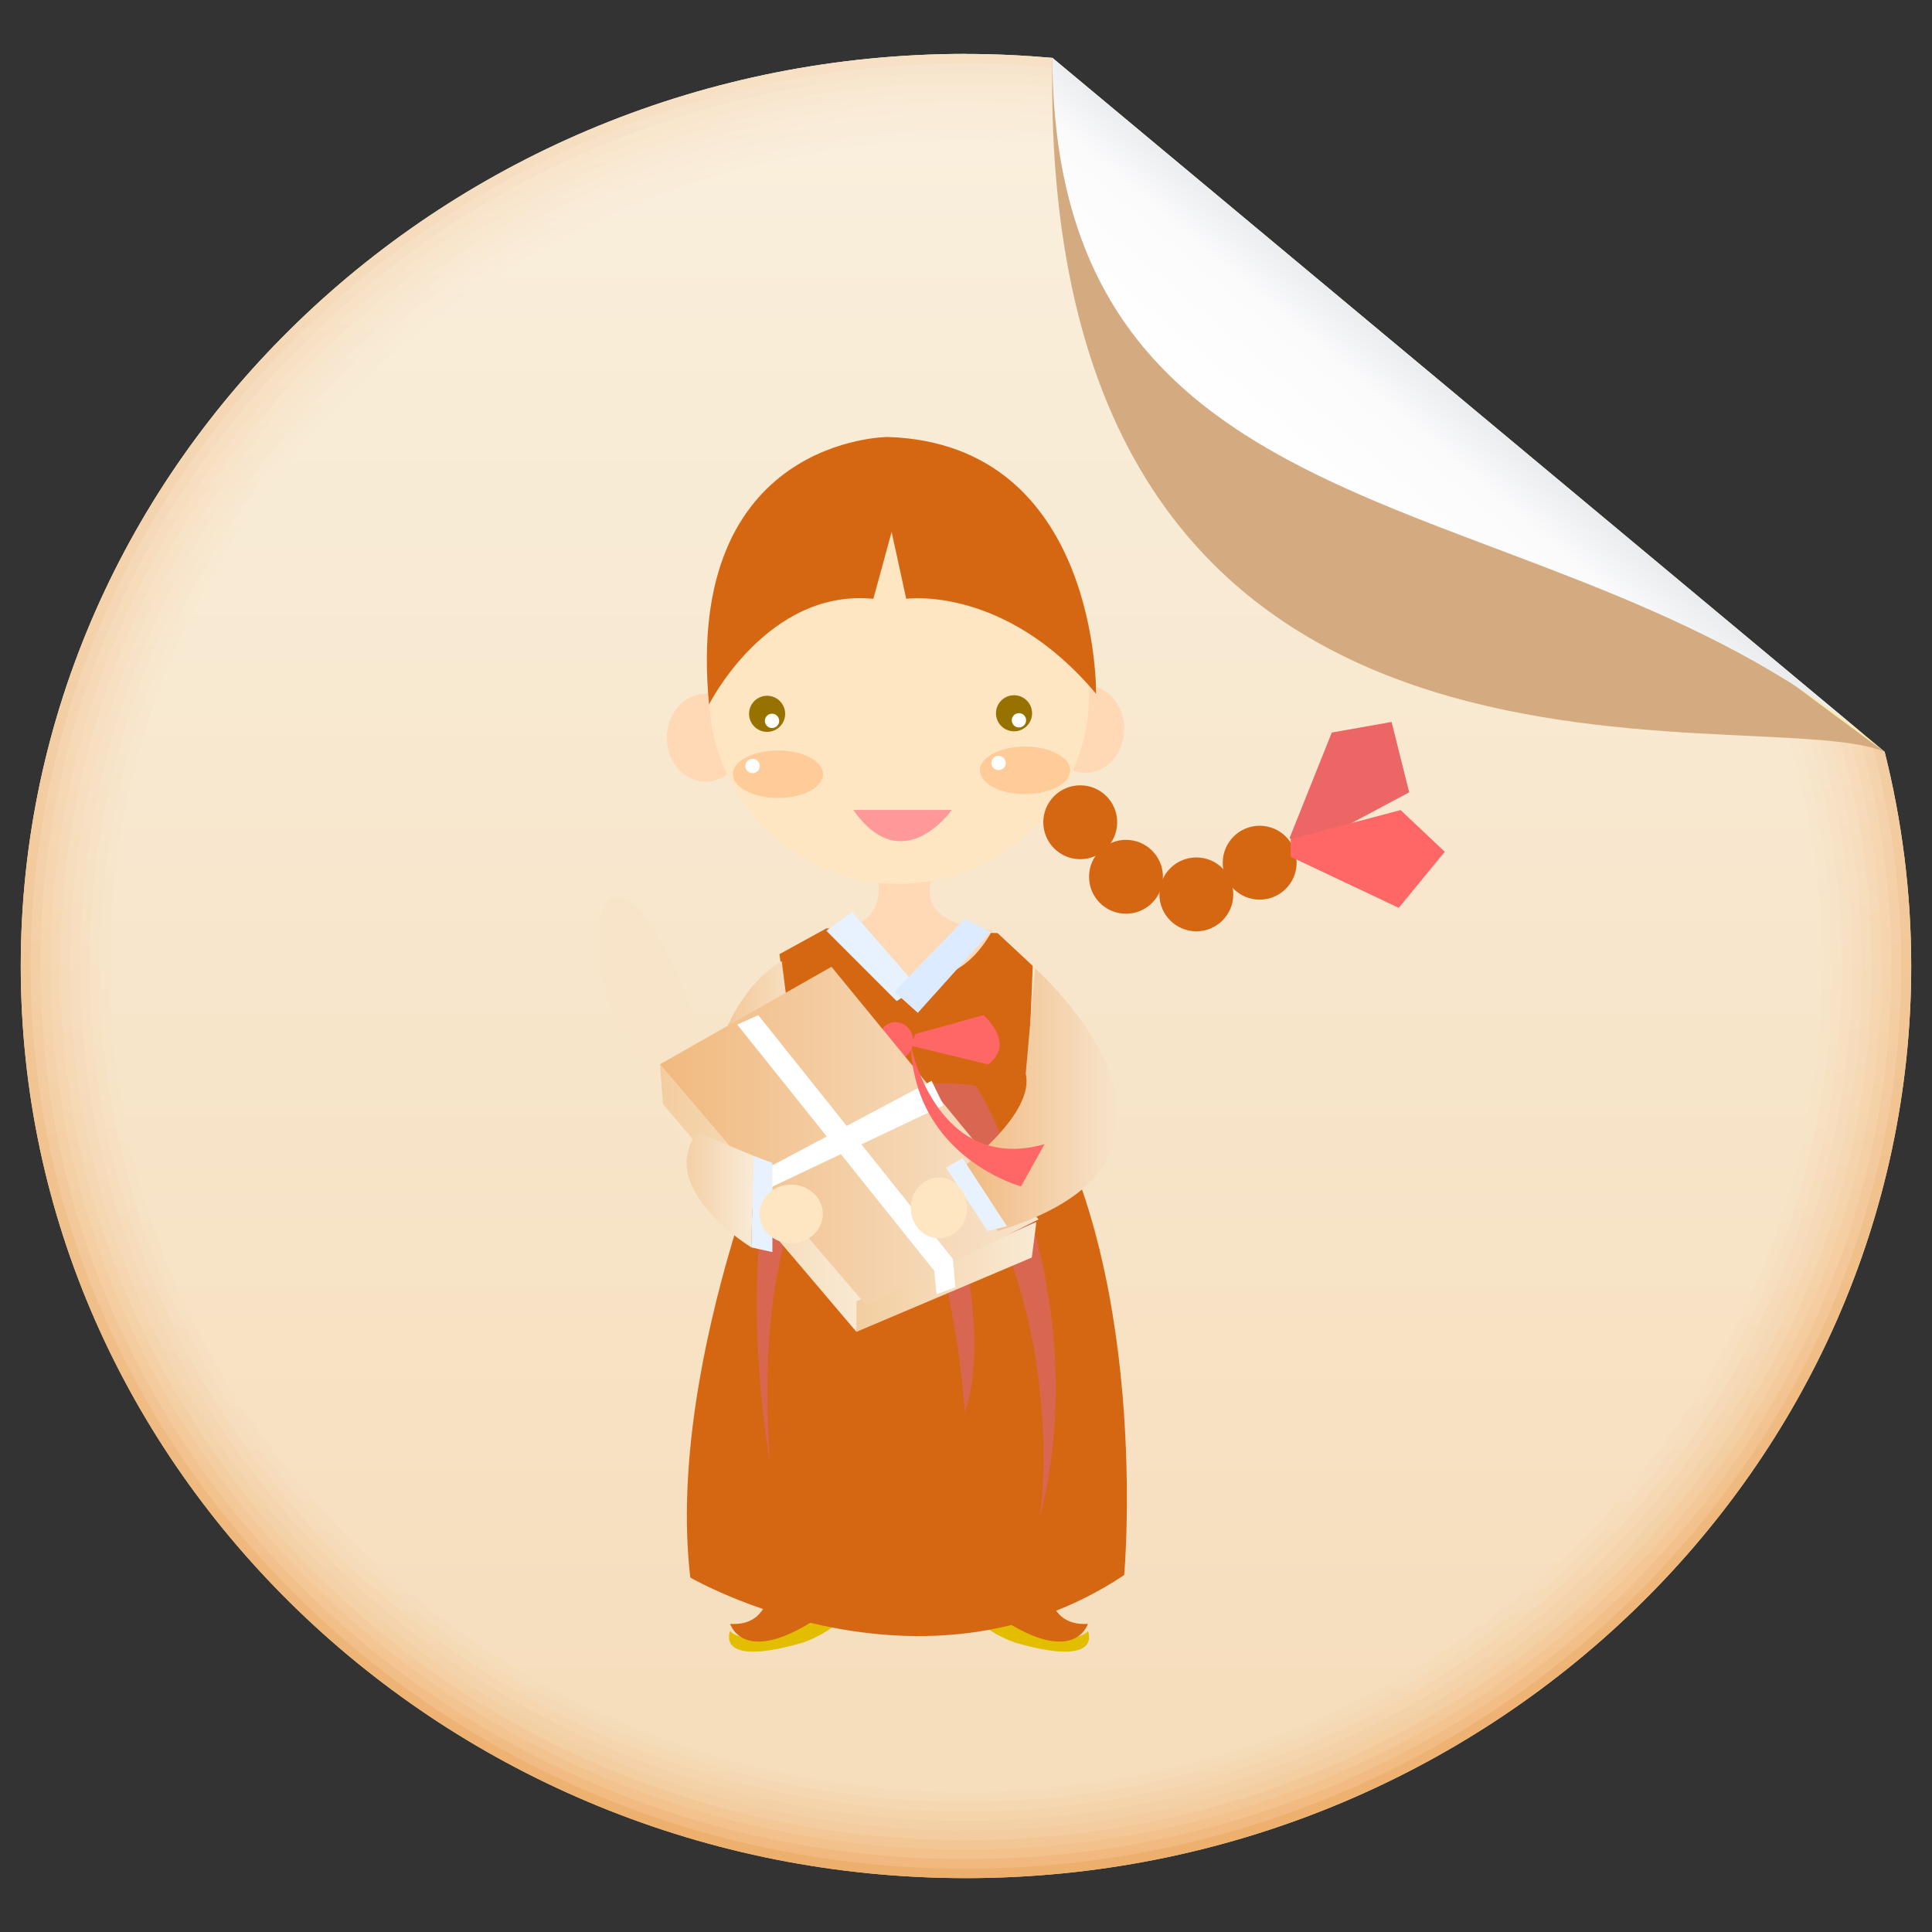 <?xml version="1.0" encoding="utf-8"?>
<!-- Generator: Adobe Illustrator 16.0.0, SVG Export Plug-In . SVG Version: 6.00 Build 0)  -->
<!DOCTYPE svg PUBLIC "-//W3C//DTD SVG 1.1//EN" "http://www.w3.org/Graphics/SVG/1.1/DTD/svg11.dtd">
<svg version="1.1" id="圖層_1" xmlns="http://www.w3.org/2000/svg" xmlns:xlink="http://www.w3.org/1999/xlink" x="0px" y="0px"
	 width="100px" height="100px" viewBox="0 0 100 100" enable-background="new 0 0 100 100" xml:space="preserve">
<rect x="0" y="0" width="100" height="100" fill="#333333" stroke="none"/>
<linearGradient id="SVGID_1_" gradientUnits="userSpaceOnUse" x1="151.009" y1="1159.889" x2="151.009" y2="1037.975" gradientTransform="matrix(0.774 0 0 0.774 -66.958 -801.123)">
	<stop  offset="0" style="stop-color:#FADB7A"/>
	<stop  offset="1" style="stop-color:#F8F6D5"/>
</linearGradient>
<path fill="url(#SVGID_1_)" d="M49.996,2.793c1.512,0,3.002,0.073,4.479,0.202l43.076,35.917c0.891,3.561,1.373,7.274,1.373,11.09
	c0,26-21.979,47.209-48.925,47.209c-26.942,0-48.924-21.205-48.924-47.209C1.075,24,23.057,2.789,49.999,2.789L49.996,2.793z"/>
<linearGradient id="SVGID_2_" gradientUnits="userSpaceOnUse" x1="151.009" y1="1159.89" x2="151.009" y2="1037.975" gradientTransform="matrix(0.774 0 0 0.774 -66.958 -801.123)">
	<stop  offset="0" style="stop-color:#EDAF6D"/>
	<stop  offset="1" style="stop-color:#F7E1C6"/>
</linearGradient>
<path fill="url(#SVGID_2_)" d="M49.996,2.793c1.506,0,3.002,0.073,4.479,0.202C67.012,15.667,81.372,27.64,97.547,38.913
	c0.895,3.561,1.377,7.274,1.377,11.09c0,26-21.979,47.209-48.925,47.209c-26.949,0-48.924-21.205-48.924-47.209
	C1.075,24,23.05,2.789,49.999,2.789L49.996,2.793z"/>
<linearGradient id="SVGID_3_" gradientUnits="userSpaceOnUse" x1="4.641" y1="916.545" x2="4.641" y2="823.109" gradientTransform="matrix(1 0 0 1 45.355 -819.822)">
	<stop  offset="0" style="stop-color:#F1B97F"/>
	<stop  offset="1" style="stop-color:#F7E4CC"/>
</linearGradient>
<path fill="url(#SVGID_3_)" d="M49.996,3.287c1.643,0,3.26,0.09,4.855,0.255c12.412,12.319,26.438,24.019,42.08,35.095
	c0.963,3.637,1.479,7.449,1.479,11.37c0,25.733-21.751,46.716-48.414,46.716c-26.669,0-48.413-20.988-48.413-46.716
	c0-25.727,21.75-46.716,48.413-46.716V3.287z"/>
<linearGradient id="SVGID_4_" gradientUnits="userSpaceOnUse" x1="4.636" y1="916.047" x2="4.636" y2="823.606" gradientTransform="matrix(1 0 0 1 45.355 -819.822)">
	<stop  offset="0" style="stop-color:#F3C18B"/>
	<stop  offset="1" style="stop-color:#F8E7CF"/>
</linearGradient>
<path fill="url(#SVGID_4_)" d="M49.996,3.782c1.771,0,3.516,0.102,5.234,0.305c12.283,11.966,25.976,23.388,41.082,34.266
	c1.023,3.717,1.582,7.626,1.582,11.65c0,25.454-21.521,46.222-47.905,46.222c-26.383,0-47.901-20.768-47.901-46.222
	c0-25.455,21.519-46.221,47.901-46.221H49.996L49.996,3.782z"/>
<linearGradient id="SVGID_5_" gradientUnits="userSpaceOnUse" x1="4.644" y1="915.553" x2="4.644" y2="824.097" gradientTransform="matrix(1 0 0 1 45.355 -819.822)">
	<stop  offset="0" style="stop-color:#F3C795"/>
	<stop  offset="1" style="stop-color:#F9E8D2"/>
</linearGradient>
<path fill="url(#SVGID_5_)" d="M49.996,4.274c1.904,0,3.775,0.121,5.619,0.357c12.146,11.613,25.511,22.763,40.09,33.441
	c1.092,3.799,1.682,7.801,1.682,11.931c0,25.188-21.287,45.728-47.388,45.728c-26.101,0-47.388-20.541-47.388-45.728
	c0-25.187,21.291-45.729,47.388-45.729H49.996z"/>
<linearGradient id="SVGID_6_" gradientUnits="userSpaceOnUse" x1="4.638" y1="915.066" x2="4.638" y2="824.596" gradientTransform="matrix(1 0 0 1 45.355 -819.822)">
	<stop  offset="0" style="stop-color:#F3CD9F"/>
	<stop  offset="1" style="stop-color:#F9EAD4"/>
</linearGradient>
<path fill="url(#SVGID_6_)" d="M49.996,4.773c2.033,0,4.036,0.139,5.999,0.413C68.016,16.444,81.042,27.312,95.083,37.8
	c1.162,3.873,1.788,7.976,1.788,12.207c0,24.915-21.059,45.237-46.875,45.237c-25.82,0-46.88-20.319-46.88-45.237
	C3.116,25.088,24.176,4.773,49.996,4.773z"/>
<linearGradient id="SVGID_7_" gradientUnits="userSpaceOnUse" x1="4.639" y1="914.575" x2="4.639" y2="825.084" gradientTransform="matrix(1 0 0 1 45.355 -819.822)">
	<stop  offset="0" style="stop-color:#F4D0A6"/>
	<stop  offset="1" style="stop-color:#F9EBD7"/>
</linearGradient>
<path fill="url(#SVGID_7_)" d="M49.996,5.261c2.166,0,4.296,0.162,6.377,0.469c11.891,10.903,24.589,21.502,38.095,31.784
	c1.226,3.961,1.897,8.154,1.897,12.494c0,24.643-20.834,44.745-46.369,44.745c-25.538,0-46.373-20.103-46.373-44.745
	C3.624,25.365,24.453,5.261,49.996,5.261z"/>
<linearGradient id="SVGID_8_" gradientUnits="userSpaceOnUse" x1="4.646" y1="914.07" x2="4.646" y2="825.576" gradientTransform="matrix(1 0 0 1 45.355 -819.822)">
	<stop  offset="0" style="stop-color:#F5D4AC"/>
	<stop  offset="1" style="stop-color:#F9ECD8"/>
</linearGradient>
<path fill="url(#SVGID_8_)" d="M49.996,5.754c2.3,0,4.557,0.18,6.759,0.524c11.759,10.549,24.129,20.867,37.101,30.954
	c1.299,4.037,2,8.328,2,12.77c0,24.369-20.601,44.246-45.855,44.246S4.146,74.371,4.146,50.002c0-24.371,20.6-44.249,45.854-44.249
	L49.996,5.754L49.996,5.754z"/>
<linearGradient id="SVGID_9_" gradientUnits="userSpaceOnUse" x1="4.639" y1="913.58" x2="4.639" y2="826.072" gradientTransform="matrix(1 0 0 1 45.355 -819.822)">
	<stop  offset="0" style="stop-color:#F5D8B2"/>
	<stop  offset="1" style="stop-color:#F9EDDA"/>
</linearGradient>
<path fill="url(#SVGID_9_)" d="M49.996,6.249c2.432,0,4.814,0.196,7.141,0.574c11.629,10.2,23.663,20.243,36.102,30.129
	c1.357,4.123,2.102,8.508,2.102,13.051c0,24.103-20.371,43.755-45.343,43.755c-24.979,0-45.349-19.652-45.349-43.755
	C4.647,25.9,25.017,6.249,49.996,6.249z"/>
<linearGradient id="SVGID_10_" gradientUnits="userSpaceOnUse" x1="4.639" y1="913.086" x2="4.639" y2="826.564" gradientTransform="matrix(1 0 0 1 45.355 -819.822)">
	<stop  offset="0" style="stop-color:#F5DBB7"/>
	<stop  offset="1" style="stop-color:#F9EEDB"/>
</linearGradient>
<path fill="url(#SVGID_10_)" d="M49.996,6.741c2.563,0,5.07,0.214,7.523,0.626c11.496,9.843,23.199,19.609,35.103,29.305
	c1.431,4.197,2.203,8.682,2.203,13.331c0,23.83-20.136,43.261-44.829,43.261c-24.696,0-44.833-19.431-44.833-43.261
	C5.164,26.173,25.304,6.741,49.996,6.741z"/>
<linearGradient id="SVGID_11_" gradientUnits="userSpaceOnUse" x1="179.037" y1="1196.656" x2="179.037" y2="1081.523" gradientTransform="matrix(0.743 0 0 0.743 -83.033 -796.341)">
	<stop  offset="0" style="stop-color:#F6DDBB"/>
	<stop  offset="1" style="stop-color:#F9EFDC"/>
</linearGradient>
<path fill="url(#SVGID_11_)" d="M49.996,7.236c2.693,0,5.332,0.237,7.9,0.683L92.01,36.395c1.494,4.276,2.305,8.857,2.305,13.608
	c0,23.56-19.91,42.772-44.317,42.772c-24.415,0-44.328-19.215-44.328-42.772c0-23.552,19.913-42.771,44.328-42.771L49.996,7.236
	L49.996,7.236z"/>
<path fill="#D4AA80" d="M54.471,2.995c-0.767,41.508,36.307,33.114,43.072,35.917C82.094,27.646,67.732,15.667,54.471,2.995z"/>
<linearGradient id="SVGID_12_" gradientUnits="userSpaceOnUse" x1="183.612" y1="1061.862" x2="175.267" y2="1071.713" gradientTransform="matrix(0.774 0 0 0.774 -66.005 -801.69)">
	<stop  offset="0" style="stop-color:#E7E9EC"/>
	<stop  offset="0.34" style="stop-color:#FBFBFC"/>
	<stop  offset="1" style="stop-color:#FFFFFF"/>
</linearGradient>
<path fill="url(#SVGID_12_)" d="M54.471,2.995c0.094,26.148,26.291,21.412,43.072,35.917L54.471,2.995z"/>
<path fill="#F7E4C9" d="M35.442,59.243c-1.974-3.46-4.389-6.623-4.501-10.598c-0.073-2.642,1.465-2.884,2.788-0.761
	c1.585,2.552,3.104,6.742,3.988,10.925C38.216,61.172,36.761,61.544,35.442,59.243z"/>
<path fill="#E3BD00" d="M56.309,84.414c0,0,0.85,1.942-3.765,0.607c0,0-1.456-0.486-2.063-1.336l0.85-0.243
	C51.33,83.442,55.458,85.507,56.309,84.414z"/>
<path fill="#D56712" d="M54.352,82.593c0,0,0.179,1.578,1.957,1.457c0,0-0.712,2.429-4.979-0.607L54.352,82.593z"/>
<path fill="#E3BD00" d="M37.793,84.414c0,0-0.85,1.942,3.764,0.607c0,0,1.457-0.486,2.063-1.336l-0.85-0.243
	C42.771,83.442,38.643,85.507,37.793,84.414z"/>
<path fill="#D56712" d="M39.749,82.593c0,0-0.178,1.579-1.955,1.457c0,0,0.711,2.429,4.978-0.607L39.749,82.593z"/>
<path fill="#D56712" d="M41.071,55.58c0,0-6.677,14.57-5.342,26.073c0,0,11.898,6.902,22.46-0.128c0,0,1.457-16.359-5.099-25.945
	H41.071z"/>
<path fill="#D96651" d="M50.541,56.219c0,0,6.313,10.353,3.277,22.367c0,0,1.822-11.887-5.827-20.961c0,0,3.763,10.353,1.942,15.465
	c0,0-0.607-11.375-5.221-15.721c0,0-5.949,3.067-4.856,18.277c0,0-1.942-9.842,0.728-18.916
	C40.585,56.73,48.234,55.708,50.541,56.219z"/>
<polygon fill="#D56712" points="42.771,48.053 40.343,49.388 41.314,55.944 53.213,55.822 53.455,49.995 51.634,48.296 "/>
<linearGradient id="SVGID_13_" gradientUnits="userSpaceOnUse" x1="36.596" y1="55.52" x2="41.921" y2="55.52">
	<stop  offset="0" style="stop-color:#F3C18B"/>
	<stop  offset="1" style="stop-color:#F8E7CF"/>
</linearGradient>
<path fill="url(#SVGID_13_)" d="M40.464,49.752c0,0-4.613,2.308-3.764,10.927l5.221,0.607L40.464,49.752z"/>
<path fill="#FFD9B6" d="M45.381,45.199c0,0,0.91,2.914-2.55,2.914c0,0,5.463,5.646,8.559,0c0,0-4.552,0-2.914-3.277L45.381,45.199z"
	/>
<ellipse fill="#FFD9B6" cx="56.187" cy="37.733" rx="2.003" ry="2.276"/>
<ellipse fill="#FFD9B6" cx="36.519" cy="38.188" rx="2.003" ry="2.276"/>
<circle fill="#FFE6C2" cx="46.535" cy="35.912" r="9.834"/>
<circle fill="#977200" cx="39.705" cy="36.947" r="0.934"/>
<circle fill="#FFFFFF" cx="39.96" cy="37.312" r="0.371"/>
<circle fill="#977200" cx="52.486" cy="36.919" r="0.934"/>
<circle fill="#FFFFFF" cx="52.74" cy="37.283" r="0.371"/>
<ellipse fill="#FFCC99" cx="53.055" cy="39.873" rx="2.336" ry="1.231"/>
<ellipse fill="#FFCC99" cx="40.269" cy="40.073" rx="2.335" ry="1.231"/>
<circle fill="#FFFFFF" cx="38.953" cy="39.648" r="0.372"/>
<circle fill="#FFFFFF" cx="51.686" cy="39.491" r="0.371"/>
<path fill="#FF9999" d="M44.167,41.922h5.099C49.266,41.922,46.717,45.564,44.167,41.922z"/>
<path fill="#D56712" d="M36.701,36.459c0,0,3.023-6.01,8.504-5.464l0.945-3.46l0.756,3.46c0,0,5.102-0.729,9.827,4.917
	c0,0,0.189-12.93-10.772-13.294C45.96,22.618,35.378,22.618,36.701,36.459z"/>
<circle fill="#D56712" cx="55.913" cy="42.56" r="1.912"/>
<circle fill="#D56712" cx="58.281" cy="45.382" r="1.912"/>
<circle fill="#D56712" cx="61.923" cy="46.293" r="1.912"/>
<circle fill="#D56712" cx="65.201" cy="44.653" r="1.912"/>
<polygon fill="#E8F2FF" points="44.106,47.203 47.506,51.088 46.413,51.816 42.771,48.174 "/>
<polygon fill="#DCEBFF" points="49.934,47.567 46.292,51.331 47.506,52.424 51.27,48.235 "/>
<polygon fill="#ED6666" points="66.748,43.379 68.934,37.915 72.029,37.369 72.94,41.012 67.477,43.926 "/>
<polygon fill="#FF6666" points="66.807,43.435 72.495,41.929 74.781,44.087 72.4,46.991 66.803,44.345 "/>
<ellipse fill="#FF6666" cx="46.353" cy="53.88" rx="0.911" ry="0.972"/>
<path fill="#FF6666" d="M47.384,53.517l3.521-0.972c0,0,1.7,1.457,0.243,2.55l-4.007-0.972L47.384,53.517z"/>
<linearGradient id="SVGID_14_" gradientUnits="userSpaceOnUse" x1="34.161" y1="62.012" x2="44.695" y2="62.012">
	<stop  offset="0" style="stop-color:#F3CD9F"/>
	<stop  offset="1" style="stop-color:#F9EAD4"/>
</linearGradient>
<polygon fill="url(#SVGID_14_)" points="34.161,55.087 34.315,57.145 44.329,68.936 44.695,67.325 "/>
<linearGradient id="SVGID_15_" gradientUnits="userSpaceOnUse" x1="44.329" y1="66.092" x2="53.643" y2="66.092">
	<stop  offset="0" style="stop-color:#F3CD9F"/>
	<stop  offset="1" style="stop-color:#F9EAD4"/>
</linearGradient>
<polygon fill="url(#SVGID_15_)" points="53.643,63.247 53.406,65.091 44.329,68.936 44.335,67.353 "/>
<linearGradient id="SVGID_16_" gradientUnits="userSpaceOnUse" x1="34.161" y1="58.799" x2="53.755" y2="58.799">
	<stop  offset="0" style="stop-color:#F1B97F"/>
	<stop  offset="1" style="stop-color:#F7E4CC"/>
</linearGradient>
<polygon fill="url(#SVGID_16_)" points="34.161,55.087 43.036,50.04 53.755,63.116 44.834,67.559 "/>
<polygon fill="#FFFFFF" points="39.751,61.529 48.841,57.213 48.219,55.944 39.129,60.768 "/>
<linearGradient id="SVGID_17_" gradientUnits="userSpaceOnUse" x1="49.812" y1="56.916" x2="57.904" y2="56.916">
	<stop  offset="0" style="stop-color:#F1B97F"/>
	<stop  offset="1" style="stop-color:#F7E4CC"/>
</linearGradient>
<path fill="url(#SVGID_17_)" d="M53.576,50.116c0,0,10.926,9.714-1.942,13.599l-1.821-3.279c0,0,3.764-2.791,3.278-4.855
	L53.576,50.116z"/>
<polygon fill="#E8F2FF" points="48.963,60.436 51.115,63.715 52.119,63.472 49.824,59.95 "/>
<linearGradient id="SVGID_18_" gradientUnits="userSpaceOnUse" x1="35.539" y1="61.59" x2="39.007" y2="61.59">
	<stop  offset="0" style="stop-color:#F4D0A6"/>
	<stop  offset="1" style="stop-color:#F9EBD7"/>
</linearGradient>
<path fill="url(#SVGID_18_)" d="M36.094,58.615l2.914,1.214l-0.121,4.735C38.886,64.564,33.908,61.529,36.094,58.615z"/>
<polygon fill="#E8F2FF" points="39.007,59.829 38.886,64.564 39.979,64.807 39.979,60.193 "/>
<ellipse fill="#FFE6C2" cx="40.95" cy="62.834" rx="1.639" ry="1.518"/>
<polygon fill="#FFFFFF" points="39.25,52.545 49.327,65.171 49.448,66.628 48.477,66.992 48.356,65.778 38.158,53.03 "/>
<ellipse fill="#FFE6C2" cx="48.599" cy="62.52" rx="1.457" ry="1.573"/>
<path fill="#FF6666" d="M47.142,54.123c0,0,1.335,6.678,6.921,5.099l-1.215,2.186C52.848,61.407,47.384,59.95,47.142,54.123z"/>
</svg>
